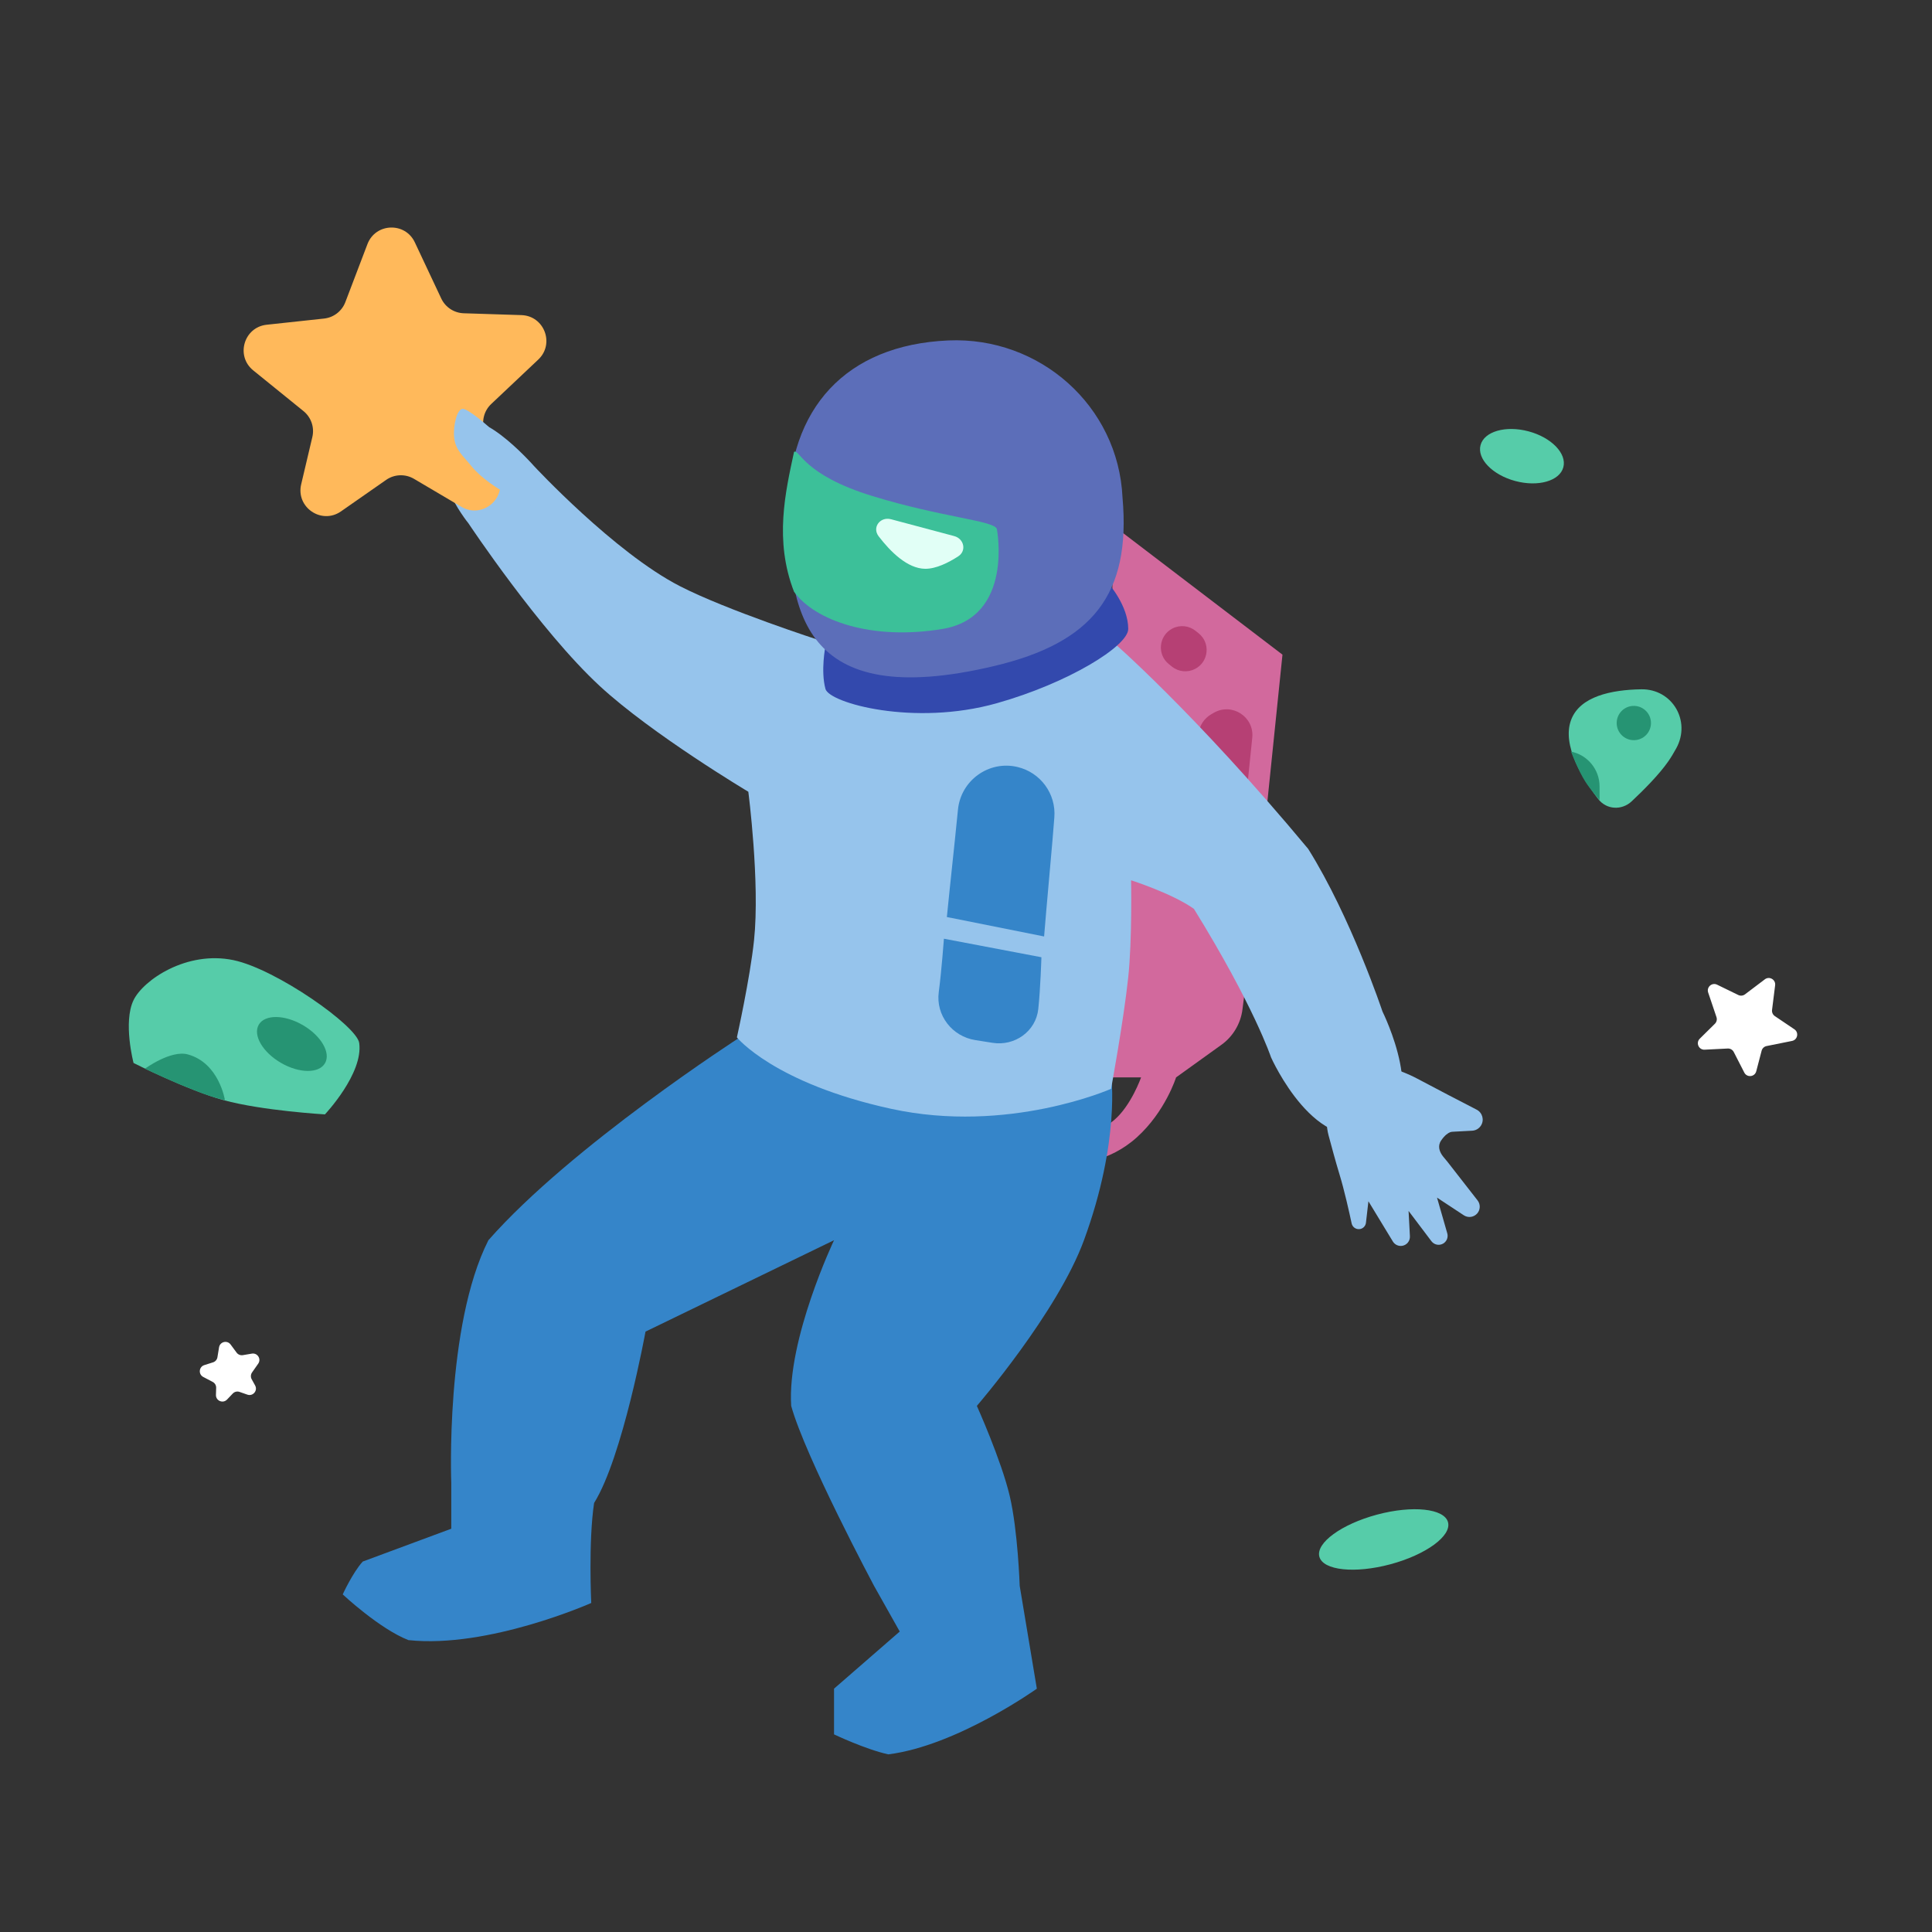 <svg width="150" height="150" viewBox="0 0 150 150" fill="none" xmlns="http://www.w3.org/2000/svg" style="width: 150px; height: 150px;"><rect x="0" y="0" width="150" height="150" fill="#333333" stroke="none"/><style>
     .astronaut1-man {animation:astronaut1-man 4s infinite;}
     @keyframes astronaut1-man {
         0%{transform: translate3d(0, -8px, 0);}
         50%{transform: translate3d(0, 8px, 0);}
         100%{transform: translate3d(0, -8px, 0);}
     }

     .astronaut1-right-star {animation:astronaut1-right-star 4s 200ms infinite;}
     .astronaut1-left-star {animation:astronaut1-right-star 4s 400ms infinite;}
     .astronaut1-right-spec {animation:astronaut1-right-star 4s 600ms infinite;}
     .astronaut1-left-spec {animation:astronaut1-right-star 4s 800ms infinite;}
     .astronaut1-bottom-spec {animation:astronaut1-right-star 4s 300ms infinite;}
     .astronaut1-right-rock {animation:astronaut1-right-star 4s 1s infinite;}
     .astronaut1-left-rock {animation:astronaut1-right-star 4s 1200ms infinite;}
     @keyframes astronaut1-right-star {
         0%{transform: translate3d(0, 0, 0);}
         50%{transform: translate3d(0, 10px, 0);}
         100%{transform: translate3d(0, 0, 0);}
     }
     
     @media (prefers-reduced-motion: reduce) {
         .astronaut1-man, .astronaut1-right-star, .astronaut1-left-star, .astronaut1-right-spec, .astronaut1-left-spec, .astronaut1-bottom-spec, .astronaut1-right-rock, .astronaut1-left-rock {
             animation: none;
         }
     }
    </style><g class="astronaut1-man" style="animation-duration: 4s;"><path class="fillCls8" d="M86.487 40.847L99.571 50.827L97.908 67.016L96.464 78.374C96.324 79.475 95.733 80.469 94.832 81.117L91.31 83.649C91.31 83.649 90.477 86.31 88.261 88.306C86.045 90.302 83.603 90.302 83.603 90.302V88.084C83.603 88.084 85.154 88.097 86.487 86.975C87.819 85.854 88.593 83.649 88.593 83.649H85.378L86.487 40.847Z" fill="#D2699D" stroke-width="2px"></path><path class="fillCls3" d="M37.92 96.29C44.351 88.971 57.436 80.544 57.436 80.544L86.266 83.427C86.266 83.427 87.004 88.528 84.159 96.29C82.1 101.906 75.843 109.152 75.843 109.152C75.843 109.152 77.738 113.365 78.393 116.138C79.03 118.833 79.169 123.124 79.169 123.124L80.5 131.108C80.5 131.108 74.29 135.543 68.968 136.208C67.189 135.818 64.754 134.656 64.754 134.656V131.108L69.855 126.672L67.859 123.124C67.859 123.124 62.536 113.144 61.427 109.152C61.1 103.974 64.754 96.29 64.754 96.29L50.117 103.386C50.117 103.386 48.343 113.144 46.125 116.693C45.675 119.701 45.904 124.455 45.904 124.455C45.904 124.455 37.92 128.003 31.71 127.338C29.45 126.453 26.609 123.789 26.609 123.789C26.609 123.789 27.379 122.103 28.162 121.239L35.037 118.689V115.14C35.037 115.14 34.553 102.932 37.92 96.29Z" fill="rgba(53,133,201,1)" stroke-width="2px"></path><path class="fillCls9" d="M93.056 56.932C93.136 56.314 93.499 55.769 94.038 55.457L94.233 55.344C95.646 54.526 97.391 55.654 97.225 57.279L96.275 66.541C96.161 67.653 95.157 68.456 94.047 68.323L93.629 68.272C92.526 68.14 91.742 67.133 91.884 66.031L93.056 56.932Z" fill="#B64074" stroke-width="2px"></path><path class="fillCls9" d="M93.068 49.175L92.83 48.982C92.318 48.568 91.61 48.496 91.025 48.798C89.962 49.349 89.815 50.812 90.749 51.562L90.988 51.754C91.499 52.165 92.204 52.235 92.787 51.934C93.848 51.385 93.997 49.927 93.068 49.175Z" fill="#B64074" stroke-width="2px"></path><path class="fillCls2" d="M101.567 65.907C92.696 55.249 86.265 49.718 86.265 49.718H63.644C63.644 49.718 56.431 47.382 52.777 45.504C47.688 42.888 41.467 36.19 41.467 36.19C41.467 36.19 36.589 30.633 35.479 33.528C32.375 35.746 36.366 40.625 36.366 40.625C36.366 40.625 41.907 48.962 46.568 53.266C50.628 57.016 58.1 61.471 58.1 61.471C58.1 61.471 59.015 68.525 58.543 73.004C58.23 75.977 57.212 80.544 57.212 80.544C57.212 80.544 60.096 84.105 69.188 86.088C78.28 88.071 86.264 84.536 86.264 84.536C86.264 84.536 87.234 79.273 87.595 75.887C87.909 72.947 87.817 68.346 87.817 68.346C87.817 68.346 90.988 69.354 92.696 70.564C97.354 78.092 98.684 82.096 98.684 82.096C98.684 82.096 102.235 90.067 106.889 87.64C111.104 86.088 107.336 78.535 107.336 78.535C107.336 78.535 104.895 71.217 101.567 65.907Z" fill="#96C4EC" stroke-width="2px"></path><path class="fillCls2" d="M106.776 81.977L105.541 79.991L101.765 82.411L102.54 84.245C102.678 84.569 102.772 84.91 102.815 85.259C102.876 85.758 102.962 86.525 103 87.158C103.02 87.487 103.061 87.814 103.145 88.132C103.341 88.869 103.724 90.286 103.99 91.151C104.37 92.383 104.761 94.142 104.941 94.984C105 95.261 105.255 95.452 105.538 95.43C105.806 95.41 106.021 95.202 106.052 94.935L106.244 93.266L108.143 96.392C108.297 96.644 108.59 96.776 108.881 96.723C109.234 96.659 109.484 96.342 109.465 95.984L109.361 94.016L111.137 96.369C111.355 96.657 111.757 96.732 112.063 96.541C112.329 96.376 112.452 96.055 112.366 95.755L111.57 92.984L113.65 94.354C113.986 94.576 114.434 94.512 114.696 94.206C114.941 93.918 114.951 93.497 114.718 93.198L112.377 90.196C112.241 90.021 112.084 89.861 111.959 89.678C111.779 89.414 111.593 88.98 111.89 88.547C112.177 88.128 112.429 87.969 112.583 87.908C112.685 87.868 112.797 87.868 112.906 87.862L114.297 87.788C114.575 87.774 114.829 87.626 114.98 87.391C115.255 86.962 115.101 86.388 114.647 86.154C113.52 85.573 111.501 84.528 110.06 83.758C109.327 83.366 108.613 83.105 108.086 82.943C107.552 82.779 107.071 82.452 106.776 81.977Z" fill="#96C4EC" stroke-width="2px"></path><path class="fillCls3" d="M73.514 71.199L81.064 72.707C81.064 72.707 81.353 69.204 81.565 66.937C81.662 65.896 81.767 64.619 81.859 63.463C82.003 61.629 80.783 59.97 78.993 59.548C76.767 59.022 74.594 60.595 74.375 62.871C74.293 63.722 74.207 64.579 74.126 65.318C73.874 67.631 73.514 71.199 73.514 71.199Z" fill="rgba(53,133,201,1)" stroke-width="2px"></path><path class="fillCls3" d="M80.855 74.32L73.286 72.882C73.286 72.882 73.099 75.421 72.885 77.024C72.645 78.829 73.925 80.47 75.723 80.753L77.066 80.965C78.782 81.236 80.423 80.074 80.611 78.347C80.781 76.782 80.855 74.32 80.855 74.32Z" fill="rgba(53,133,201,1)" stroke-width="2px"></path><path class="fillCls7" d="M87.596 48.831C87.596 47.004 86.044 45.282 86.044 45.282C86.044 45.282 81.186 50.305 76.73 51.492C71.933 52.769 64.088 50.161 64.088 50.161C64.088 50.161 63.705 52.066 64.088 53.488C64.384 54.584 70.965 56.411 77.395 54.597C82.941 53.032 87.596 50.161 87.596 48.831Z" fill="#3349AD" stroke-width="2px"></path><path class="fillCls4" d="M87.152 38.629C86.825 31.523 80.731 26.122 73.624 26.432C65.641 26.78 61.205 31.754 61.205 39.516C61.205 47.278 62.092 55.288 77.173 51.714C84.808 49.904 87.818 46.169 87.152 38.629Z" fill="#5C6EB9" stroke-width="2px"></path><path class="fillCls5" d="M73.183 48.83C78.727 47.906 77.396 41.068 77.396 41.068C77.173 40.417 73.183 40.182 67.749 38.518C62.316 36.855 62.093 34.859 61.65 35.081C60.984 38.186 60.097 41.956 61.65 45.947C63.26 48.165 67.638 49.755 73.183 48.83Z" fill="#3CC099" stroke-width="2px"></path><path class="fillCls6" d="M74.085 41.622L69.18 40.314C68.337 40.09 67.688 40.946 68.218 41.638C69.134 42.834 70.454 44.151 71.835 44.161C72.675 44.166 73.631 43.69 74.398 43.193C75.06 42.765 74.847 41.825 74.085 41.622Z" fill="#E1FFF6" stroke-width="2px"></path><path class="fillCls1" d="M28.528 18.954C29.156 17.305 31.456 17.218 32.207 18.815L34.258 23.174C34.578 23.855 35.252 24.298 36.004 24.322L40.482 24.465C42.26 24.521 43.085 26.697 41.791 27.918L38.139 31.365C37.58 31.892 37.373 32.693 37.605 33.425L38.747 37.023C39.302 38.773 37.405 40.283 35.824 39.35L32.142 37.177C31.468 36.779 30.623 36.811 29.981 37.258L26.474 39.704C24.968 40.754 22.962 39.391 23.383 37.605L24.25 33.931C24.427 33.183 24.159 32.401 23.562 31.917L19.66 28.756C18.277 27.636 18.935 25.404 20.704 25.213L25.159 24.733C25.906 24.652 26.545 24.159 26.813 23.456L28.528 18.954Z" fill="#FFB95B" stroke-width="2px"></path><path class="fillCls2" d="M35.925 31.742C36.369 31.742 37.921 33.117 37.921 33.117L41.691 39.504C41.691 39.504 38.075 38.035 36.59 36.177C35.96 35.388 35.361 34.964 35.26 33.959C35.169 33.06 35.481 31.742 35.925 31.742Z" fill="#96C4EC" stroke-width="2px"></path></g><path class="astronaut1-right-star fill1" d="M137.023 76.034C137.375 75.767 137.875 76.056 137.821 76.494L137.581 78.414C137.558 78.6 137.642 78.785 137.798 78.89L139.314 79.913C139.682 80.162 139.568 80.731 139.133 80.818L137.158 81.215C136.97 81.252 136.821 81.393 136.772 81.578L136.355 83.173C136.239 83.618 135.636 83.683 135.427 83.275L134.609 81.678C134.519 81.503 134.335 81.397 134.139 81.407L132.348 81.497C131.889 81.52 131.644 80.965 131.971 80.642L133.144 79.484C133.28 79.349 133.328 79.149 133.266 78.968L132.622 77.059C132.48 76.638 132.916 76.255 133.315 76.45L134.959 77.251C135.129 77.334 135.33 77.314 135.48 77.201L137.023 76.034Z" fill="#fff" stroke-width="2px" style="animation-duration: 4s;"></path><path class="astronaut1-left-star fill1" d="M17.008 104.603C17.08 104.167 17.641 104.031 17.904 104.387L18.37 105.017C18.482 105.168 18.669 105.244 18.855 105.213L19.555 105.095C19.993 105.021 20.302 105.512 20.047 105.875L19.57 106.555C19.46 106.712 19.449 106.917 19.541 107.084L19.807 107.566C20.03 107.967 19.638 108.431 19.205 108.279L18.598 108.067C18.413 108.002 18.206 108.052 18.071 108.195L17.628 108.66C17.312 108.993 16.752 108.759 16.766 108.3L16.783 107.751C16.789 107.56 16.685 107.382 16.516 107.293L15.78 106.906C15.388 106.699 15.439 106.121 15.862 105.987L16.539 105.772C16.718 105.715 16.851 105.562 16.881 105.376L17.008 104.603Z" fill="#fff" stroke-width="2px" style="animation-duration: 4s;"></path><g class="astronaut1-right-rock" style="animation-duration: 4s;"><path class="fillCls10" d="M121.972 55.915C121.259 57.878 122.872 60.468 124.093 62.045C124.734 62.873 125.917 62.932 126.681 62.216C127.615 61.34 128.804 60.146 129.513 59.13C129.73 58.819 129.943 58.466 130.147 58.094C131.306 55.977 129.838 53.477 127.425 53.517C125.113 53.555 122.647 54.06 121.972 55.915Z" fill="#56CCA9" stroke-width="2px"></path><path class="fillCls11" d="M124.19 61.059V62.124C124.19 62.124 123.464 61.281 123.082 60.683C122.539 59.834 121.973 58.354 121.973 58.354C123.262 58.612 124.19 59.744 124.19 61.059Z" fill="#269473" stroke-width="2px"></path><circle class="fillCls11" cx="126.85" cy="56.136" r="1.331" fill="#269473" stroke-width="2px"></circle></g><ellipse class="astronaut1-right-spec fill10" cx="118.163" cy="35.418" rx="3.327" ry="1.996" transform="rotate(15 118.163 35.418)" fill="#56CCA9" style="animation-duration: 4s;"></ellipse><ellipse class="astronaut1-bottom-spec fill10" cx="107.429" cy="119.523" rx="5.171" ry="1.996" transform="rotate(-15 107.429 119.523)" fill="#56CCA9" style="animation-duration: 4s;"></ellipse><g class="astronaut1-left-rock fill1" style="animation-duration: 4s;"><path class="fillCls10" d="M10.369 77.65C9.539 79.366 10.369 82.529 10.369 82.529C10.369 82.529 14.509 84.628 17.355 85.412C20.348 86.237 25.227 86.521 25.227 86.521C25.227 86.521 28.22 83.356 27.889 80.977C27.703 79.647 21.436 75.24 18.131 74.546C14.486 73.78 11.119 76.098 10.369 77.65Z" fill="#56CCA9" stroke-width="2px"></path><path class="fillCls11" d="M14.581 81.864C13.259 81.504 11.254 82.973 11.254 82.973C11.254 82.973 13.387 83.993 14.802 84.525C16.355 85.191 17.463 85.412 17.463 85.412C17.463 85.412 17.02 82.53 14.581 81.864Z" fill="#269473" stroke-width="2px"></path><ellipse class="fillCls11" cx="22.661" cy="81.054" rx="2.974" ry="1.694" transform="rotate(30.202 22.661 81.054)" fill="#269473"></ellipse></g></svg>